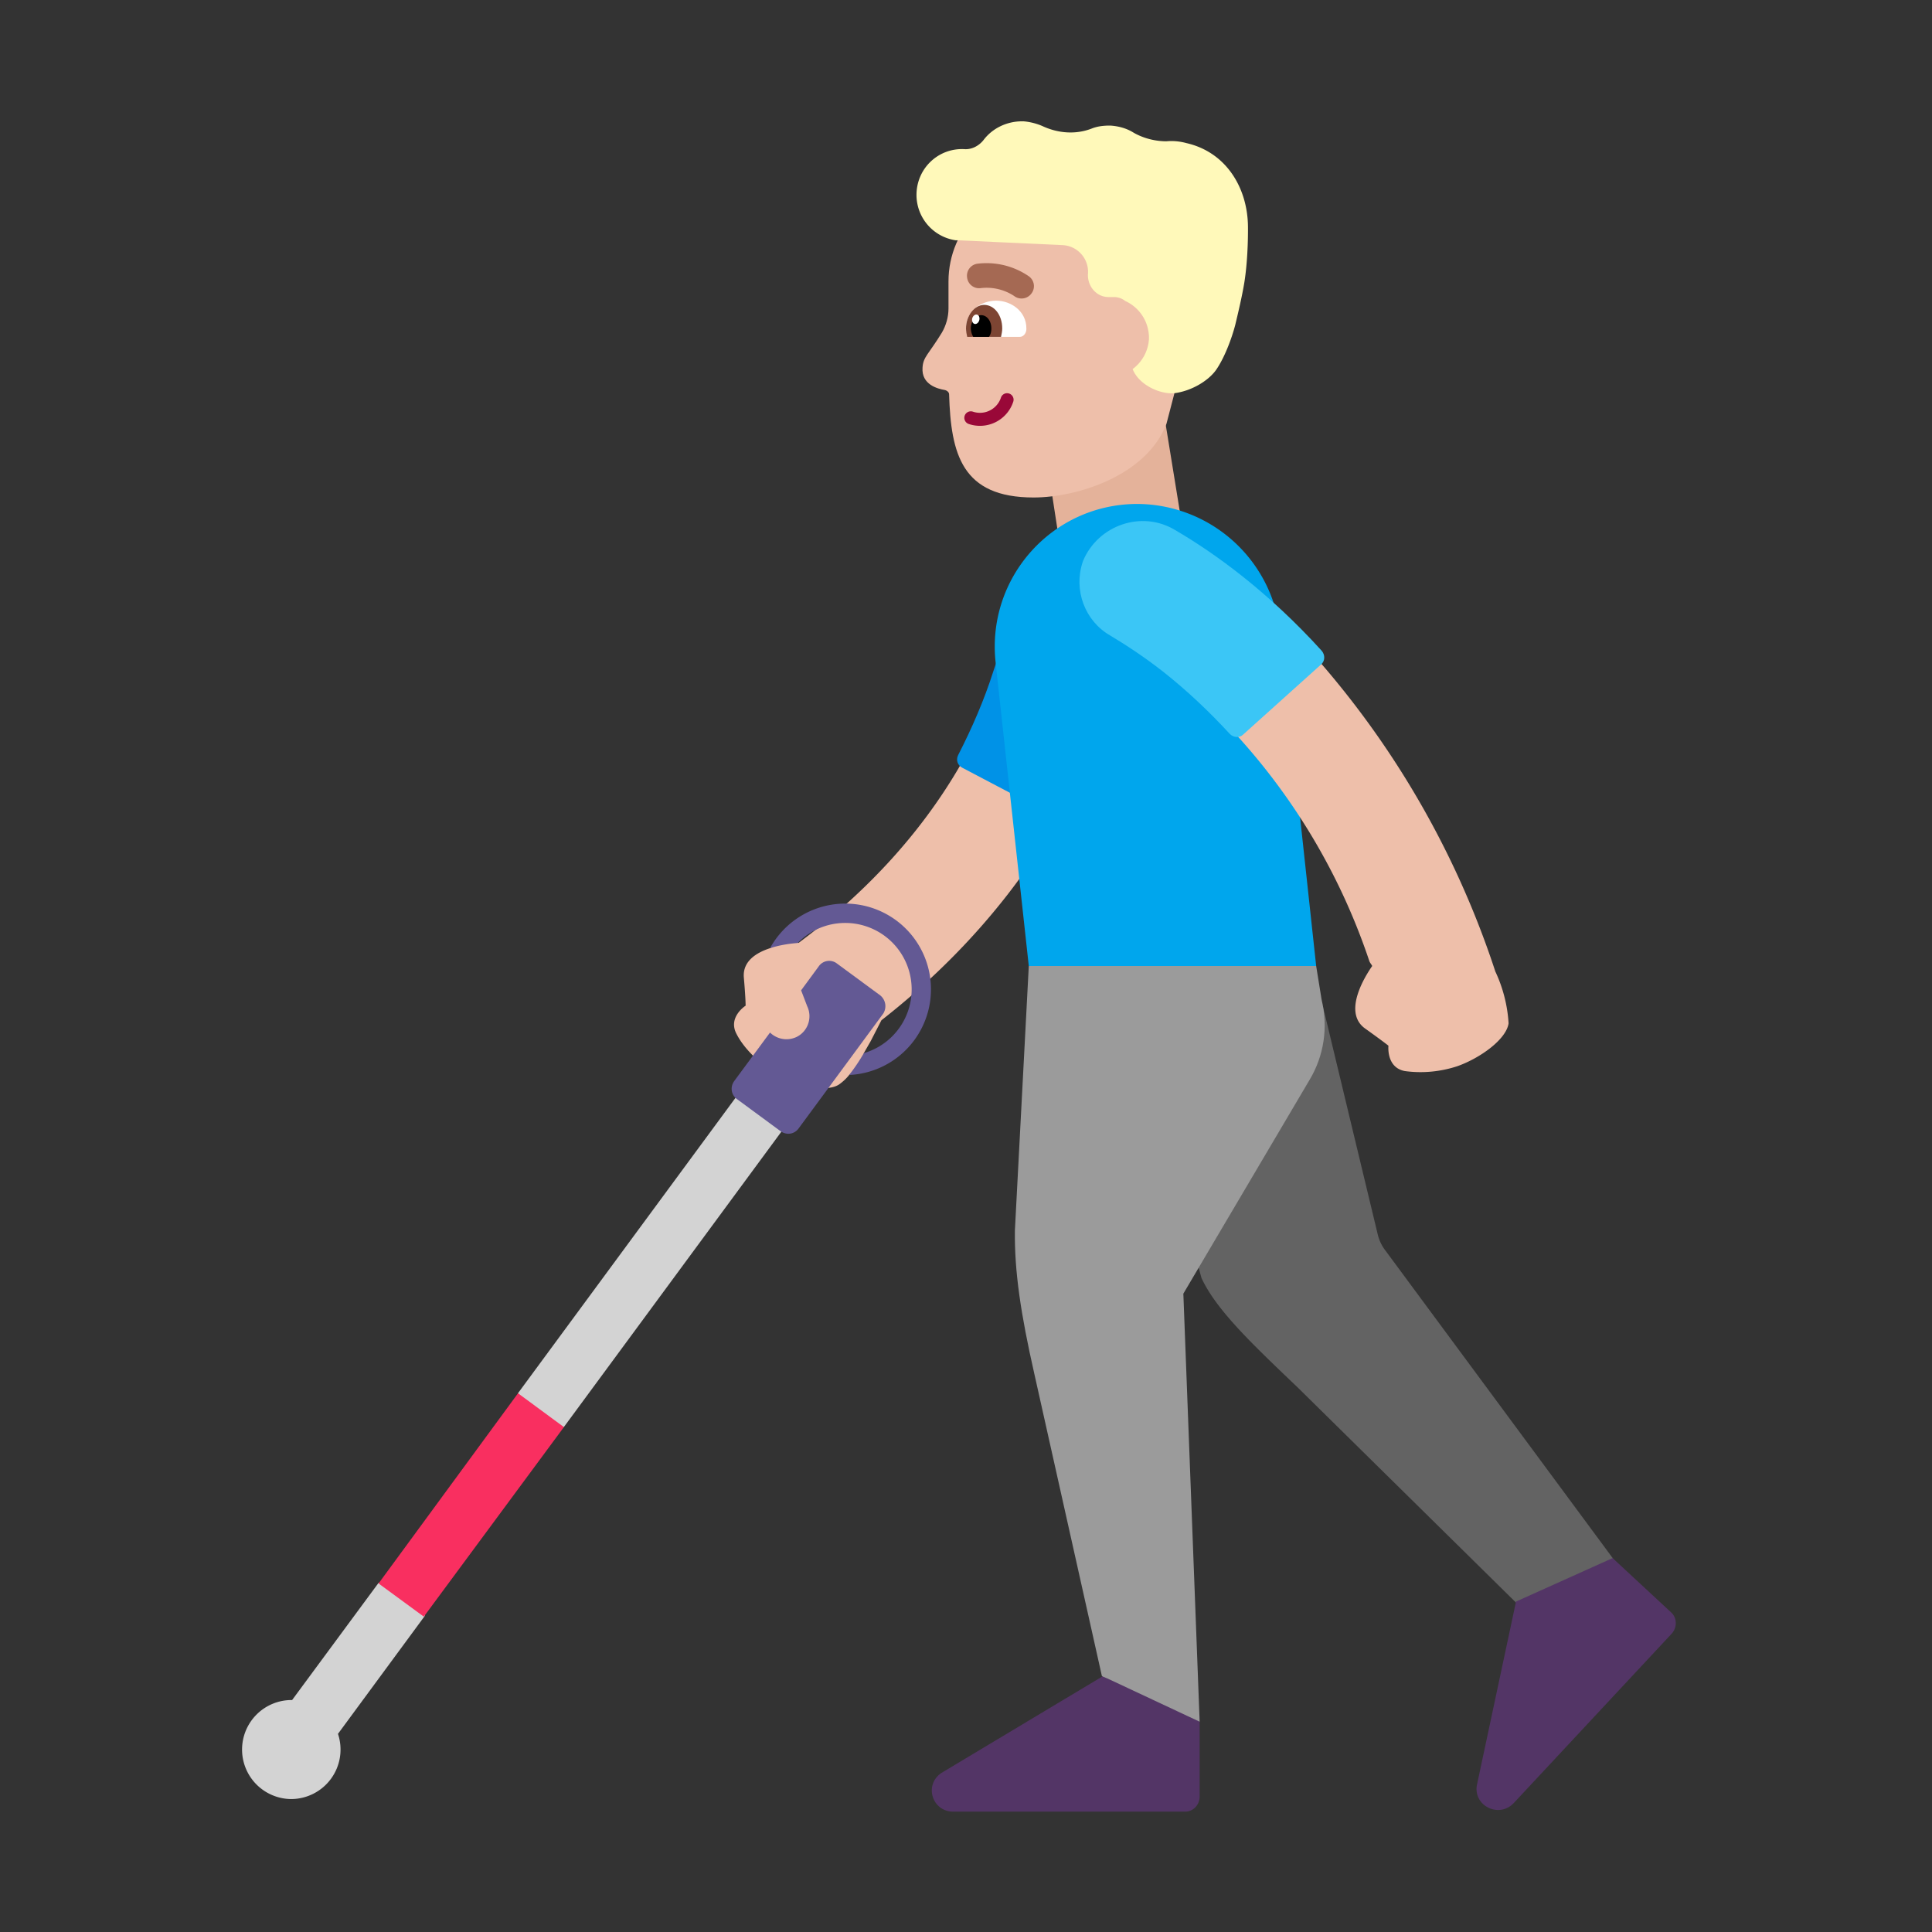 <svg xmlns="http://www.w3.org/2000/svg" fill="none" viewBox="0 0 32 32"><rect x="0" y="0" width="32" height="32" fill="#333333" stroke="none"/><path fill="#E4B29A" d="m19.25 6.677.32 1.97-2.02.35-.31-2.01z"/><path fill="#636363" d="m19.345 19.154.555 2.013c.239.516.806 1.06 1.484 1.709l.096.091 4.12 4.06 1.37-.87-4.02-5.44a.7.7 0 0 1-.13-.27l-.91-3.786z"/><path fill="#9B9B9B" d="m21.8 16-2.272-.523L17.04 16l-.23 4.377c-.01.68.1 1.4.32 2.37l1.12 5.01.708.76h.912l-.27-7.09 2.09-3.54c.24-.4.31-.87.2-1.33z"/><path fill="#533566" d="m27.68 26.707-.97-.9-1.6.72-.65 3.05c-.05.34.37.54.61.29l2.62-2.81c.09-.1.09-.26-.01-.35M19.87 28.517l-1.521-.713-.089-.037-2.67 1.6c-.29.2-.15.64.2.64h3.84c.13 0 .24-.11.24-.25v-1.33l-.004-.001z"/><path fill="#EEBFAA" d="M17.784 9.566a.926.926 0 0 1 .827 1.015v.005l-.001.005-.002.015-.006.043-.021.139c-.02.115-.052.275-.101.471-.1.393-.272.934-.565 1.562-.56 1.198-1.557 2.702-3.316 4.078l-.179.348-.03.052-.083.145v.197l-.236.156a.8.8 0 0 1-.181.17c-.23.14-.74 0-1.08-.21 0 0-.42-.26-.61-.63-.15-.28.15-.47.15-.47s0-.13-.03-.47c-.02-.268.208-.41.444-.485l.275-.175.187.091c1.652-1.226 2.538-2.566 3.012-3.58.238-.51.373-.94.447-1.234a4 4 0 0 0 .083-.405l.002-.012a.926.926 0 0 1 1.014-.82"/><path fill="#0092E7" d="M17.69 13.457c.61-1.16.91-2.2 1.05-2.97.12-.63-.35-1.22-1-1.25h-.04c-.49.01-.9.37-.98.85-.05.29-.13.64-.27 1.04-.15.47-.35.93-.58 1.38-.04.08-.01.17.07.21l1.54.81c.08.04.17.01.21-.07"/><path fill="#00A6ED" d="M18.84 8.347c-1.41 0-2.5 1.22-2.35 2.62L17.04 16h4.76l-.6-5.543a2.39 2.39 0 0 0-2.36-2.11"/><path fill="#D3D3D3" d="m13.39 18.136-.773-.543-4.039 5.485.067.754.694-.195zM4.839 28.157l1.43-1.938.704-.153.105.34-.043.36-1.437 1.952a.82.82 0 0 1-.778 1.08.82.82 0 1 1 .019-1.64"/><path fill="#F92F60" d="m7.02 26.777 2.32-3.14-.76-.56-2.31 3.15z"/><path fill="#635994" d="M14 15.287c-.309 0-.588.127-.787.332-.08.006-.272.024-.459.086a1.42 1.42 0 1 1 1.31 2.1 3 3 0 0 0 .244-.362A1.1 1.1 0 0 0 14 15.287"/><path fill="#635994" d="M13.19 17.177a.39.39 0 0 1-.436-.075l-.594.805c-.07.1-.05.23.05.3l.72.53c.1.07.23.05.3-.05l1.4-1.9a.23.23 0 0 0-.05-.3l-.72-.53a.21.21 0 0 0-.3.05l-.291.396.101.264c.09.19.01.42-.18.51"/><path fill="#EEBFAA" d="M24.767 16.09c.127.27.202.562.22.86-.04.27-.48.58-.85.71-.28.092-.578.12-.87.08-.31-.06-.27-.42-.27-.42s-.1-.08-.38-.28c-.39-.269 0-.881.111-1.04-.013-.029-.036-.05-.047-.08a10.5 10.5 0 0 0-2.584-4.144 8.7 8.7 0 0 0-1.1-.918c-.138-.1-.246-.164-.317-.207l-.09-.052-.39-1.247c.417-.8 1.176-.486 1.853-.015q.716.502 1.34 1.114a14.9 14.9 0 0 1 3.374 5.639"/><path fill="#3BC6F6" d="M21.89 10.777c-.88-.97-1.76-1.61-2.43-2-.55-.33-1.27-.08-1.52.51l-.01.03c-.15.46.04.97.46 1.21.25.15.56.35.89.61.39.31.75.65 1.09 1.02.06.06.16.07.22.01l1.29-1.16c.07-.06.07-.16.01-.23"/><path fill="#EEBFAA" d="M18.36 3.06h-1.05c-.88 0-1.6.72-1.6 1.6v.45c0 .14-.04.28-.11.4-.22.36-.31.4-.32.58-.02.28.25.35.37.37.04.01.07.04.07.07.03.99.21 1.71 1.4 1.71.72 0 1.87-.36 2.2-1.22l.3-1.15.35-1.2c-.01-.89-.73-1.61-1.61-1.61"/><path fill="#fff" d="M16.11 5.58c-.06 0-.11-.06-.11-.13v-.01c0-.29.25-.46.5-.46.24 0 .5.17.5.46v.01c0 .07-.05.13-.11.13z"/><path fill="#7D4533" d="M16.02 5.58c-.01-.05-.02-.09-.02-.14 0-.21.14-.39.3-.39.17 0 .3.17.3.39 0 .05-.01.09-.02.14z"/><path fill="#000" d="M16.12 5.58a.3.3 0 0 1-.04-.14c0-.12.08-.22.17-.22.1 0 .17.1.17.22 0 .05-.01.1-.04.14z"/><path fill="#fff" d="M16.22 5.304c.011-.043-.005-.085-.037-.093-.032-.009-.067.019-.08.061-.01.043.006.084.038.093s.067-.019.079-.061"/><path fill="#990838" d="M16.713 6.518a.107.107 0 0 1 .07.135.58.58 0 0 1-.736.37.107.107 0 0 1 .066-.205.366.366 0 0 0 .465-.23.107.107 0 0 1 .135-.07"/><path fill="#A56953" d="M16.92 4.944a.2.2 0 0 1-.125-.043.83.83 0 0 0-.55-.129.2.2 0 0 1-.227-.178.2.2 0 0 1 .178-.227c.3-.035.602.04.85.213a.2.2 0 0 1 .034.286.2.2 0 0 1-.16.078"/><path fill="#FFF9BA" d="M19.65 2.37c.66.15 1.01.74 1.02 1.37 0 0 .01.5-.06.94-.039.234-.097.477-.146.683l-.004.017c-.06.23-.18.55-.32.75-.13.18-.4.34-.67.38-.225.033-.601-.12-.71-.397a.67.67 0 0 0 .27-.493.67.67 0 0 0-.393-.635.3.3 0 0 0-.177-.065h-.1c-.2 0-.35-.18-.34-.38a.443.443 0 0 0-.42-.48l-1.73-.08h-.04a.76.76 0 0 1-.65-.75c0-.44.36-.78.79-.76.12.01.24-.05.32-.15.15-.2.4-.32.67-.31.11.01.22.04.31.08.26.12.55.14.81.04.1-.04.2-.05.31-.05q.225.015.39.12c.16.09.35.14.54.14q.165-.015.33.03"/></svg>